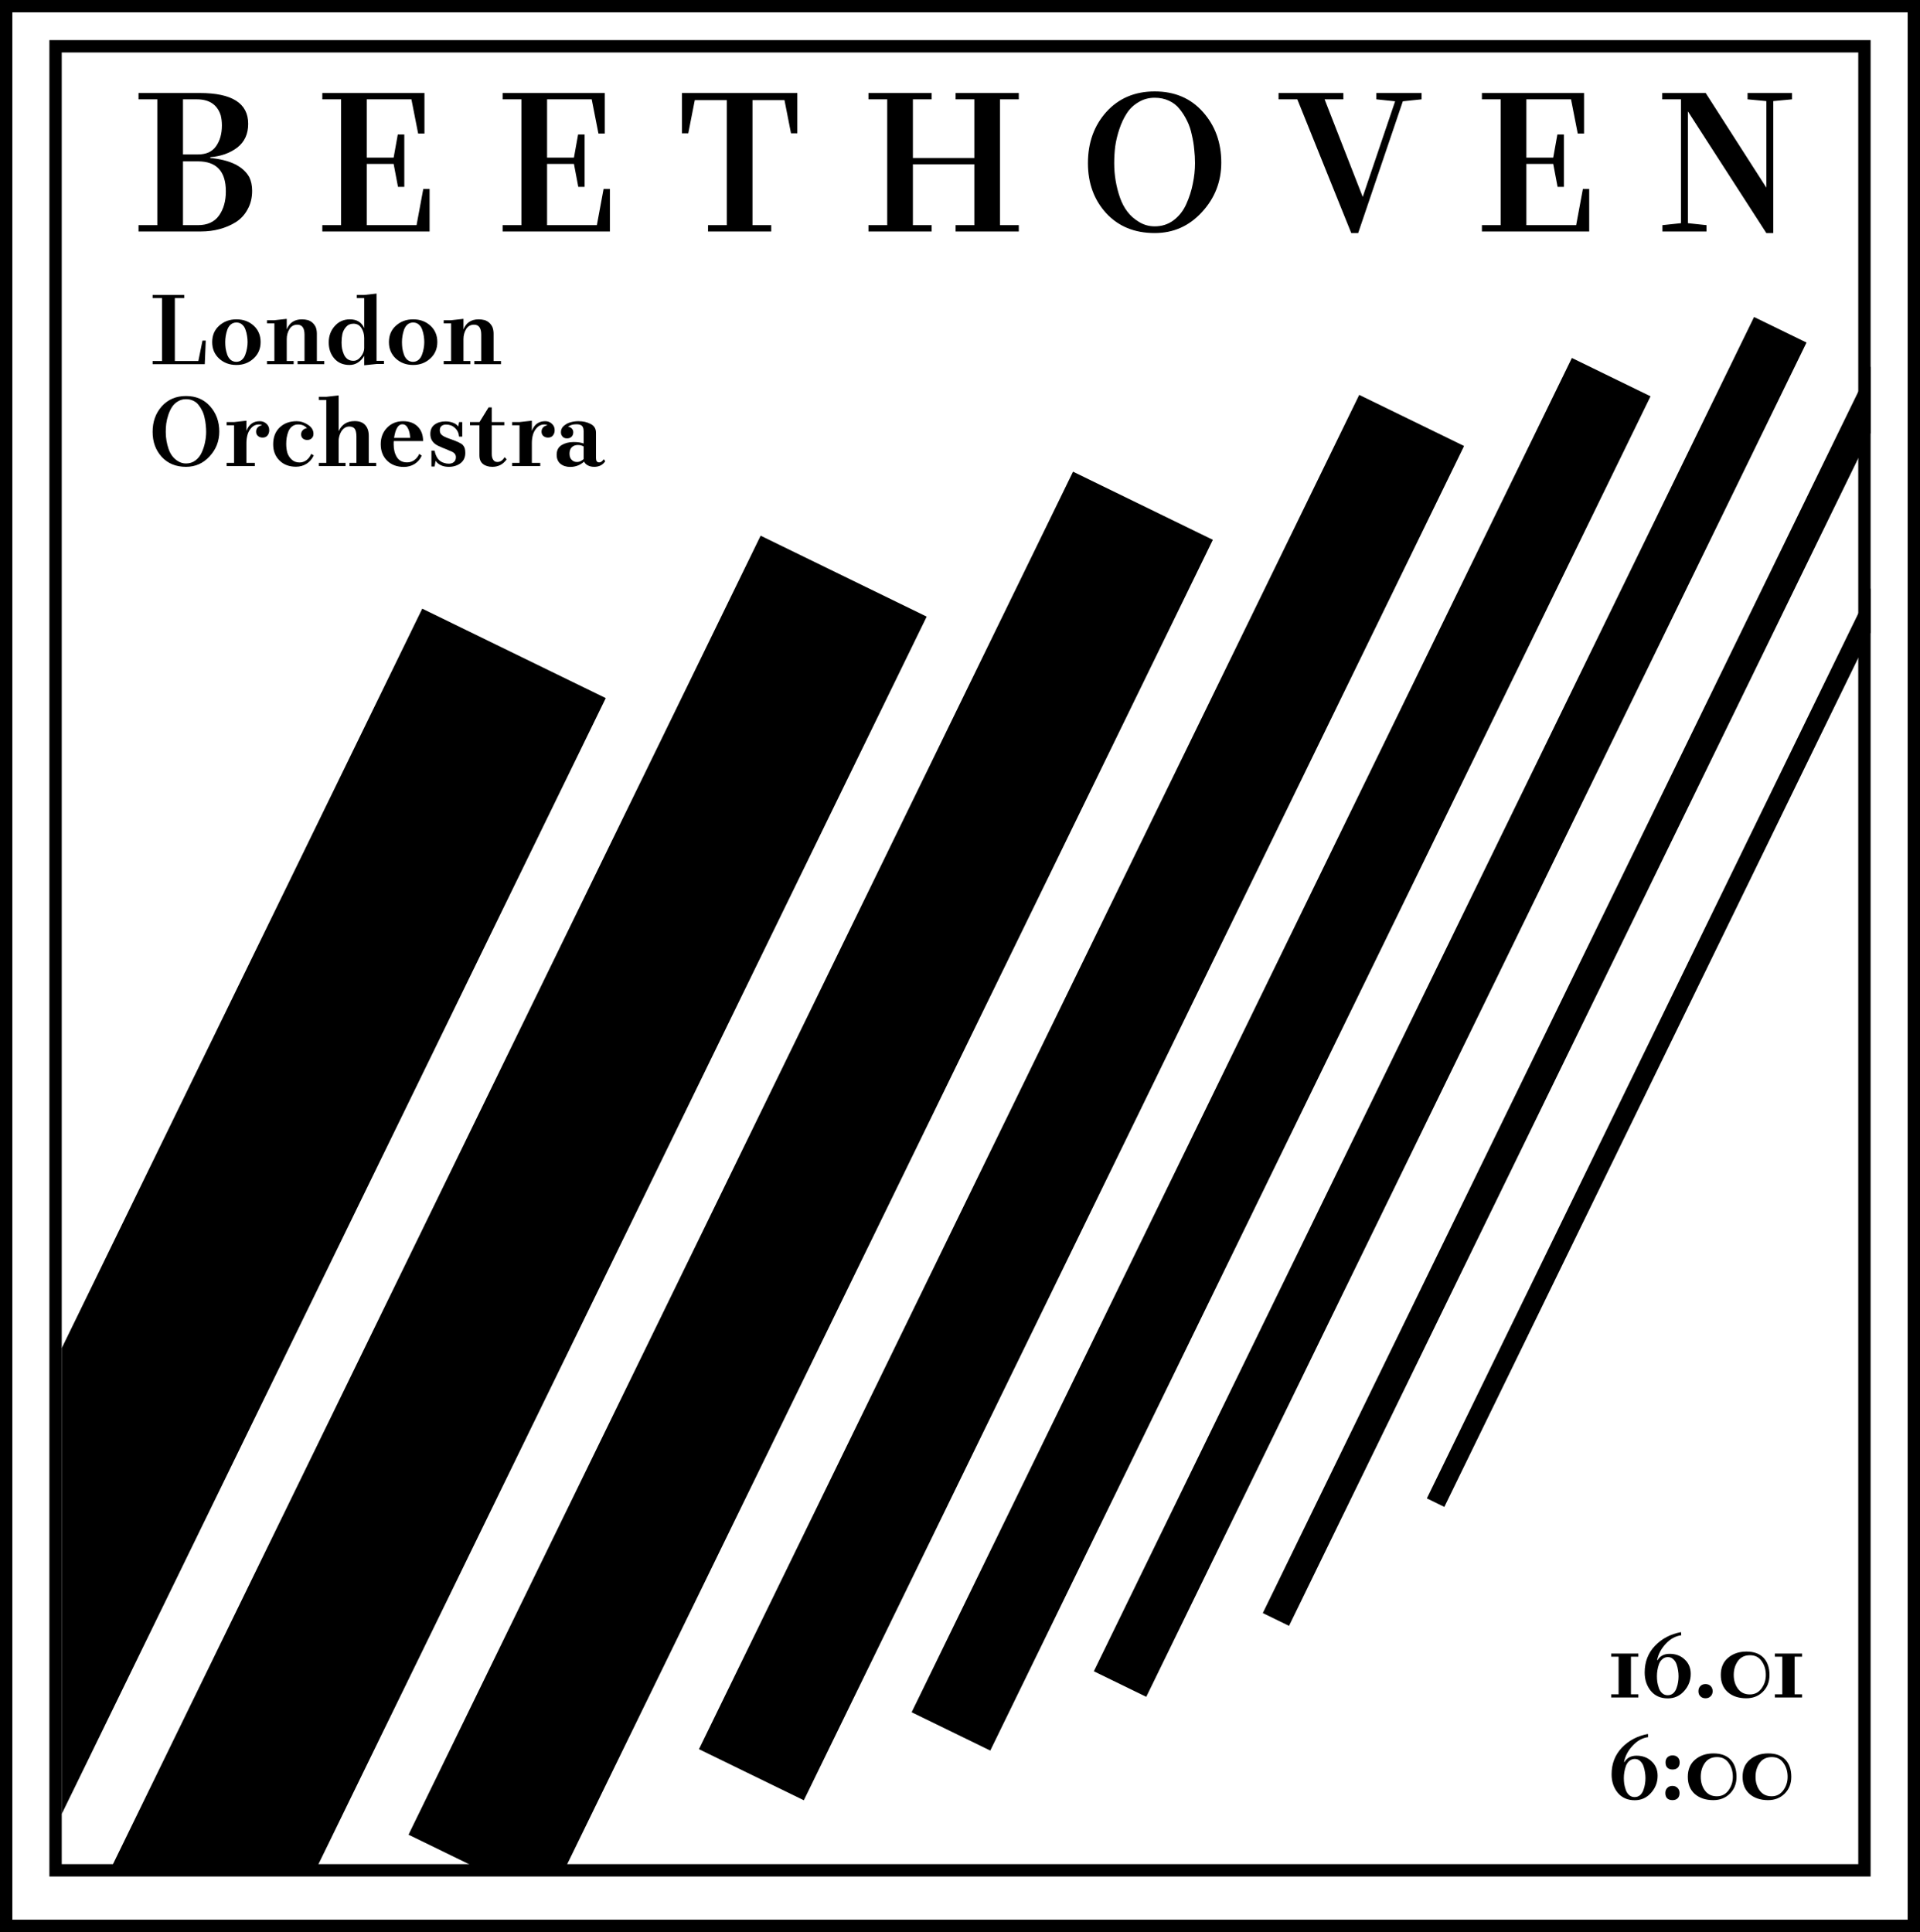 <svg width="622" height="626" viewBox="0 0 622 626" fill="none" xmlns="http://www.w3.org/2000/svg">
<rect x="2" y="2" width="618" height="622" stroke="black" stroke-width="4"/>
<rect x="18" y="15" width="586" height="591" stroke="black" stroke-width="4"/>
<g clip-path="url(#clip0_194_59)">
<rect x="568.247" y="102.711" width="18.896" height="488.151" transform="rotate(25.987 568.247 102.711)" fill="black"/>
<rect x="509.224" y="115.984" width="28.344" height="488.151" transform="rotate(25.987 509.224 115.984)" fill="black"/>
<rect x="440.328" y="127.946" width="37.792" height="488.151" transform="rotate(25.987 440.328 127.946)" fill="black"/>
<rect x="662.338" y="75" width="6.299" height="456.658" transform="rotate(25.987 662.338 75)" fill="black"/>
<rect x="622.988" y="83.849" width="9.448" height="488.151" transform="rotate(25.987 622.988 83.849)" fill="black"/>
<rect x="347.617" y="152.827" width="50.39" height="491.301" transform="rotate(25.987 347.617 152.827)" fill="black"/>
<rect x="246.414" y="173.568" width="59.838" height="503.898" transform="rotate(25.987 246.414 173.568)" fill="black"/>
<rect x="136.789" y="197.212" width="66.137" height="503.898" transform="rotate(25.987 136.789 197.212)" fill="black"/>
<path d="M65.104 75H44.88V72.952H50.96V32.184H44.88V30.136H64.72C75.173 30.136 80.4 33.464 80.4 40.12C80.4 43.405 79.227 45.965 76.88 47.8C74.533 49.592 71.611 50.637 68.112 50.936V51.192C74.512 51.789 78.715 53.837 80.72 57.336C81.36 58.616 81.68 60.109 81.68 61.816C81.68 64.077 81.189 66.083 80.208 67.832C79.269 69.581 77.989 70.968 76.368 71.992C74.789 72.973 73.04 73.72 71.12 74.232C69.243 74.744 67.237 75 65.104 75ZM59.28 72.952H64.144C67.173 72.952 69.435 71.928 70.928 69.88C72.421 67.789 73.168 65.165 73.168 62.008C73.168 55.523 70.16 52.28 64.144 52.28H59.28V72.952ZM59.28 50.04H64.144C66.789 50.04 68.731 49.165 69.968 47.416C71.248 45.624 71.888 43.363 71.888 40.632C71.888 39.48 71.76 38.392 71.504 37.368C70.395 33.912 67.813 32.184 63.76 32.184H59.28V50.04ZM139.169 75H104.417V72.952H110.497V32.184H104.417V30.136H137.506V43.256H135.458L133.281 32.184H118.817V51.064H127.521L128.865 43.576H130.977V60.536H128.93L127.521 53.112H118.817V72.952H134.945L137.122 61.24H139.169V75ZM197.582 75H162.83V72.952H168.91V32.184H162.83V30.136H195.918V43.256H193.87L191.694 32.184H177.23V51.064H185.934L187.278 43.576H189.39V60.536H187.342L185.934 53.112H177.23V72.952H193.358L195.534 61.24H197.582V75ZM222.971 43.192H220.923V30.136H258.299V43.192H256.251L254.139 32.44H243.771V72.952H249.851V75H229.371V72.952H235.451V32.44H225.083L222.971 43.192ZM330.046 32.184H323.966V72.952H330.046V75H309.566V72.952H315.646V53.24H295.742V72.952H301.822V75H281.342V72.952H287.422V32.184H281.342V30.136H301.822V32.184H295.742V51.192H315.646V32.184H309.566V30.136H330.046V32.184ZM374.075 75.512C367.547 75.512 362.299 73.357 358.331 69.048C354.405 64.739 352.443 59.341 352.443 52.856C352.443 46.243 354.427 40.717 358.395 36.28C362.405 31.843 367.632 29.624 374.075 29.624C380.56 29.624 385.765 31.843 389.691 36.28C393.659 40.717 395.643 46.179 395.643 52.664C395.643 58.851 393.552 64.205 389.371 68.728C385.232 73.251 380.133 75.512 374.075 75.512ZM374.075 31.672C372.112 31.672 370.341 32.163 368.763 33.144C367.184 34.083 365.925 35.299 364.987 36.792C364.048 38.243 363.259 39.928 362.619 41.848C361.979 43.768 361.531 45.645 361.275 47.48C361.061 49.272 360.955 51.064 360.955 52.856C360.955 56.696 361.573 60.408 362.811 63.992C364.048 67.533 366.053 70.136 368.827 71.8C370.405 72.824 372.155 73.336 374.075 73.336C376.421 73.336 378.469 72.675 380.219 71.352C382.011 69.987 383.376 68.237 384.315 66.104C385.296 63.928 386 61.731 386.427 59.512C386.896 57.293 387.131 55.075 387.131 52.856C387.131 51.363 387.045 49.869 386.875 48.376C386.747 46.883 386.491 45.325 386.107 43.704C385.765 42.04 385.253 40.525 384.571 39.16C383.888 37.752 383.077 36.472 382.139 35.32C381.243 34.168 380.091 33.272 378.683 32.632C377.317 31.992 375.781 31.672 374.075 31.672ZM445.88 32.184V30.136H460.536V32.184L454.456 32.824L439.992 75.512H437.752L420.28 32.184H414.2V30.136H435.192V32.184H429.112L441.464 63.8L451.96 32.824L445.88 32.184ZM514.832 75H480.08V72.952H486.16V32.184H480.08V30.136H513.168V43.256H511.12L508.944 32.184H494.48V51.064H503.184L504.528 43.576H506.64V60.536H504.592L503.184 53.112H494.48V72.952H510.608L512.784 61.24H514.832V75ZM552.828 75H538.556V72.952L544.572 72.312V32.184H538.492V30.136H552.572L572.22 60.792V32.76L566.14 32.184V30.136H580.54V32.184L574.46 32.76V75.512H572.22L546.812 36.088V72.312L552.828 72.952V75Z" fill="black"/>
<path d="M66.336 118H49.44V116.976H52.48V96.592H49.44V95.568H59.68V96.592H56.64V116.976H64.256L65.6 110.352H66.656L66.336 118ZM76.585 103.472C78.825 103.472 80.692 104.155 82.185 105.52C83.678 106.885 84.425 108.656 84.425 110.832C84.425 113.008 83.657 114.789 82.121 116.176C80.606 117.563 78.761 118.256 76.585 118.256C74.366 118.256 72.5 117.563 70.985 116.176C69.492 114.789 68.745 113.019 68.745 110.864C68.745 108.645 69.502 106.864 71.017 105.52C72.532 104.155 74.388 103.472 76.585 103.472ZM76.553 117.232C77.236 117.232 77.833 117.019 78.345 116.592C78.857 116.144 79.23 115.579 79.465 114.896C79.721 114.213 79.902 113.541 80.009 112.88C80.137 112.197 80.201 111.525 80.201 110.864C80.201 110.181 80.148 109.52 80.041 108.88C79.956 108.219 79.785 107.536 79.529 106.832C79.294 106.128 78.921 105.563 78.409 105.136C77.918 104.709 77.31 104.496 76.585 104.496C75.881 104.496 75.273 104.709 74.761 105.136C74.27 105.563 73.897 106.128 73.641 106.832C73.406 107.515 73.236 108.187 73.129 108.848C73.022 109.509 72.969 110.181 72.969 110.864C72.969 111.547 73.012 112.219 73.097 112.88C73.204 113.52 73.374 114.192 73.609 114.896C73.865 115.6 74.238 116.165 74.729 116.592C75.241 117.019 75.849 117.232 76.553 117.232ZM102.651 108.112V116.976H105.051V118H96.411V116.976H98.651V108.432C98.651 106.277 97.873 105.2 96.315 105.2C95.206 105.2 94.353 105.68 93.755 106.64C93.179 107.6 92.891 108.677 92.891 109.872V116.976H95.131V118H86.491V116.976H88.891V104.784H86.491V103.76H88.891L92.891 103.312V106.736C93.766 104.56 95.409 103.472 97.819 103.472C98.481 103.472 99.131 103.557 99.771 103.728C100.923 104.112 101.766 104.88 102.299 106.032C102.534 106.672 102.651 107.365 102.651 108.112ZM117.983 118.352V115.28C117.471 116.197 116.799 116.923 115.967 117.456C115.156 117.989 114.25 118.256 113.247 118.256C111.178 118.256 109.535 117.563 108.319 116.176C107.103 114.768 106.495 113.029 106.495 110.96C106.495 108.891 107.135 107.131 108.415 105.68C109.695 104.208 111.338 103.472 113.343 103.472C115.604 103.472 117.151 104.421 117.983 106.32V96.592H115.583V95.568H117.983L121.983 95.12V116.912H124.383V117.936H121.983L117.983 118.352ZM114.495 116.912C115.391 116.912 116.191 116.464 116.895 115.568C117.62 114.651 117.983 113.723 117.983 112.784V109.52C117.983 108.304 117.684 107.227 117.087 106.288C116.49 105.349 115.626 104.88 114.495 104.88C113.514 104.88 112.714 105.232 112.095 105.936C111.498 106.64 111.103 107.408 110.911 108.24C110.74 109.072 110.655 109.979 110.655 110.96C110.655 111.643 110.708 112.304 110.815 112.944C110.943 113.584 111.146 114.224 111.423 114.864C111.7 115.483 112.095 115.984 112.607 116.368C113.14 116.731 113.77 116.912 114.495 116.912ZM133.835 103.472C136.075 103.472 137.942 104.155 139.435 105.52C140.928 106.885 141.675 108.656 141.675 110.832C141.675 113.008 140.907 114.789 139.371 116.176C137.856 117.563 136.011 118.256 133.835 118.256C131.616 118.256 129.75 117.563 128.235 116.176C126.742 114.789 125.995 113.019 125.995 110.864C125.995 108.645 126.752 106.864 128.267 105.52C129.782 104.155 131.638 103.472 133.835 103.472ZM133.803 117.232C134.486 117.232 135.083 117.019 135.595 116.592C136.107 116.144 136.48 115.579 136.715 114.896C136.971 114.213 137.152 113.541 137.259 112.88C137.387 112.197 137.451 111.525 137.451 110.864C137.451 110.181 137.398 109.52 137.291 108.88C137.206 108.219 137.035 107.536 136.779 106.832C136.544 106.128 136.171 105.563 135.659 105.136C135.168 104.709 134.56 104.496 133.835 104.496C133.131 104.496 132.523 104.709 132.011 105.136C131.52 105.563 131.147 106.128 130.891 106.832C130.656 107.515 130.486 108.187 130.379 108.848C130.272 109.509 130.219 110.181 130.219 110.864C130.219 111.547 130.262 112.219 130.347 112.88C130.454 113.52 130.624 114.192 130.859 114.896C131.115 115.6 131.488 116.165 131.979 116.592C132.491 117.019 133.099 117.232 133.803 117.232ZM159.901 108.112V116.976H162.301V118H153.661V116.976H155.901V108.432C155.901 106.277 155.123 105.2 153.565 105.2C152.456 105.2 151.603 105.68 151.005 106.64C150.429 107.6 150.141 108.677 150.141 109.872V116.976H152.381V118H143.741V116.976H146.141V104.784H143.741V103.76H146.141L150.141 103.312V106.736C151.016 104.56 152.659 103.472 155.069 103.472C155.731 103.472 156.381 103.557 157.021 103.728C158.173 104.112 159.016 104.88 159.549 106.032C159.784 106.672 159.901 107.365 159.901 108.112ZM60.256 151.256C56.992 151.256 54.368 150.179 52.384 148.024C50.421 145.869 49.44 143.171 49.44 139.928C49.44 136.621 50.432 133.859 52.416 131.64C54.421 129.421 57.035 128.312 60.256 128.312C63.499 128.312 66.101 129.421 68.064 131.64C70.048 133.859 71.04 136.589 71.04 139.832C71.04 142.925 69.995 145.603 67.904 147.864C65.835 150.125 63.285 151.256 60.256 151.256ZM60.256 129.336C59.275 129.336 58.389 129.581 57.6 130.072C56.811 130.541 56.181 131.149 55.712 131.896C55.243 132.621 54.848 133.464 54.528 134.424C54.208 135.384 53.984 136.323 53.856 137.24C53.749 138.136 53.696 139.032 53.696 139.928C53.696 141.848 54.005 143.704 54.624 145.496C55.243 147.267 56.245 148.568 57.632 149.4C58.421 149.912 59.296 150.168 60.256 150.168C61.429 150.168 62.453 149.837 63.328 149.176C64.224 148.493 64.907 147.619 65.376 146.552C65.867 145.464 66.219 144.365 66.432 143.256C66.667 142.147 66.784 141.037 66.784 139.928C66.784 139.181 66.741 138.435 66.656 137.688C66.592 136.941 66.464 136.163 66.272 135.352C66.101 134.52 65.845 133.763 65.504 133.08C65.163 132.376 64.757 131.736 64.288 131.16C63.84 130.584 63.264 130.136 62.56 129.816C61.877 129.496 61.109 129.336 60.256 129.336ZM79.829 136.312V139.608C80.618 137.517 82.058 136.472 84.149 136.472C85.023 136.472 85.749 136.749 86.325 137.304C86.922 137.837 87.221 138.531 87.221 139.384C87.221 140.067 87.029 140.643 86.645 141.112C86.282 141.56 85.759 141.784 85.077 141.784C84.479 141.784 83.978 141.613 83.573 141.272C83.167 140.931 82.965 140.461 82.965 139.864C82.965 139.309 83.135 138.851 83.477 138.488C83.839 138.104 84.309 137.869 84.885 137.784C84.607 137.613 84.266 137.528 83.861 137.528C82.922 137.528 82.133 137.869 81.493 138.552C80.853 139.235 80.415 140.003 80.181 140.856C79.946 141.709 79.829 142.595 79.829 143.512V149.976H82.549V151H73.429V149.976H75.829V137.784H73.429V136.76H75.829L79.829 136.312ZM100.815 147.064L101.647 147.544C101.114 148.717 100.335 149.624 99.311 150.264C98.287 150.904 97.146 151.224 95.887 151.224C93.69 151.224 91.908 150.552 90.543 149.208C89.178 147.864 88.495 146.115 88.495 143.96C88.495 141.656 89.199 139.832 90.607 138.488C92.015 137.144 93.86 136.472 96.143 136.472C97.38 136.472 98.586 136.856 99.759 137.624C100.954 138.392 101.551 139.373 101.551 140.568C101.551 141.165 101.359 141.645 100.975 142.008C100.612 142.371 100.132 142.552 99.535 142.552C98.959 142.552 98.479 142.392 98.095 142.072C97.732 141.731 97.551 141.283 97.551 140.728C97.551 140.195 97.732 139.747 98.095 139.384C98.458 139 98.906 138.787 99.439 138.744C98.778 137.933 97.818 137.528 96.559 137.528C95.812 137.528 95.172 137.741 94.639 138.168C94.106 138.573 93.7 139.117 93.423 139.8C93.167 140.461 92.986 141.123 92.879 141.784C92.772 142.445 92.719 143.128 92.719 143.832C92.719 144.835 92.836 145.773 93.071 146.648C93.327 147.501 93.796 148.248 94.479 148.888C95.162 149.528 96.015 149.848 97.039 149.848C97.871 149.848 98.628 149.592 99.311 149.08C99.994 148.547 100.495 147.875 100.815 147.064ZM119.464 141.24V149.976H121.864V151H113.224V149.976H115.464V141.432C115.464 140.301 115.282 139.469 114.92 138.936C114.536 138.445 113.938 138.2 113.128 138.2C112.658 138.2 112.21 138.317 111.784 138.552C111.122 138.957 110.61 139.576 110.248 140.408C109.885 141.24 109.704 142.083 109.704 142.936V149.976H111.944V151H103.304V149.976H105.704V129.592H103.304V128.568H105.704L109.704 128.12V139.704C110.258 138.573 110.952 137.752 111.784 137.24C112.616 136.707 113.661 136.44 114.92 136.44C116.434 136.44 117.565 136.867 118.312 137.72C119.08 138.552 119.464 139.725 119.464 141.24ZM130.603 136.472C132.608 136.472 134.187 137.059 135.339 138.232C136.491 139.384 137.067 140.941 137.067 142.904H127.563C127.541 143.011 127.531 143.192 127.531 143.448V144.024C127.531 145.645 127.883 147.021 128.587 148.152C129.291 149.261 130.389 149.816 131.883 149.816C132.757 149.816 133.536 149.571 134.219 149.08C134.923 148.568 135.456 147.896 135.819 147.064L136.619 147.64C136.128 148.771 135.36 149.667 134.315 150.328C133.269 150.968 132.117 151.288 130.859 151.288C128.619 151.288 126.805 150.616 125.419 149.272C124.032 147.907 123.339 146.125 123.339 143.928C123.339 141.773 124.021 139.992 125.387 138.584C126.752 137.176 128.491 136.472 130.603 136.472ZM127.659 141.88H132.907C132.757 140.003 132.299 138.68 131.531 137.912C131.189 137.613 130.795 137.464 130.347 137.464C129.003 137.464 128.107 138.936 127.659 141.88ZM149.747 136.76V141.464H148.723C148.616 140.291 148.168 139.352 147.379 138.648C146.611 137.923 145.651 137.56 144.499 137.56C143.88 137.56 143.39 137.72 143.027 138.04C142.664 138.36 142.483 138.819 142.483 139.416C142.483 139.992 142.643 140.44 142.963 140.76C143.347 141.229 144.307 141.72 145.843 142.232C148.019 142.979 149.374 143.619 149.907 144.152C150.163 144.408 150.376 144.76 150.547 145.208C150.675 145.613 150.739 146.125 150.739 146.744C150.739 148.195 150.216 149.315 149.171 150.104C148.126 150.872 146.867 151.256 145.395 151.256C143.475 151.256 142.046 150.605 141.107 149.304L140.787 151.16H139.763V146.008H140.787C141.214 148.227 142.259 149.56 143.923 150.008C144.371 150.157 144.862 150.232 145.395 150.232C146.099 150.232 146.654 150.051 147.059 149.688C147.486 149.325 147.699 148.803 147.699 148.12C147.699 147.245 147.155 146.605 146.067 146.2C145.896 146.115 145.662 146.019 145.363 145.912C145.086 145.784 144.904 145.699 144.819 145.656C144.456 145.528 144.136 145.4 143.859 145.272C143.518 145.165 143.219 145.037 142.963 144.888C142.942 144.867 142.792 144.803 142.515 144.696C142.259 144.589 142.046 144.493 141.875 144.408C140.232 143.597 139.411 142.339 139.411 140.632C139.411 139.267 139.88 138.243 140.819 137.56C141.758 136.877 142.931 136.536 144.339 136.536C145.15 136.536 145.939 136.675 146.707 136.952C147.475 137.229 148.062 137.645 148.467 138.2L148.723 136.76H149.747ZM155.305 147.544V137.784H152.265V136.76H155.337L158.281 131.992H159.305V136.76H163.369V137.784H159.305V147.096C159.305 147.907 159.465 148.536 159.785 148.984C160.062 149.453 160.521 149.688 161.161 149.688C162.078 149.688 162.846 149.165 163.465 148.12L164.137 148.824C162.985 150.445 161.449 151.256 159.529 151.256C158.249 151.256 157.225 150.947 156.457 150.328C155.689 149.709 155.305 148.781 155.305 147.544ZM172.298 136.312V139.608C173.087 137.517 174.527 136.472 176.618 136.472C177.492 136.472 178.218 136.749 178.794 137.304C179.391 137.837 179.69 138.531 179.69 139.384C179.69 140.067 179.498 140.643 179.114 141.112C178.751 141.56 178.228 141.784 177.546 141.784C176.948 141.784 176.447 141.613 176.042 141.272C175.636 140.931 175.434 140.461 175.434 139.864C175.434 139.309 175.604 138.851 175.946 138.488C176.308 138.104 176.778 137.869 177.354 137.784C177.076 137.613 176.735 137.528 176.33 137.528C175.391 137.528 174.602 137.869 173.962 138.552C173.322 139.235 172.884 140.003 172.65 140.856C172.415 141.709 172.298 142.595 172.298 143.512V149.976H175.018V151H165.898V149.976H168.298V137.784H165.898V136.76H168.298L172.298 136.312ZM185.843 143.224C187.165 143.224 188.243 143.384 189.075 143.704V139.736C189.075 138.904 188.893 138.317 188.531 137.976C188.168 137.635 187.571 137.464 186.739 137.464C186.205 137.464 185.704 137.528 185.235 137.656C184.744 137.827 184.339 138.019 184.019 138.232C184.509 138.317 184.915 138.52 185.235 138.84C185.555 139.16 185.715 139.565 185.715 140.056C185.715 140.653 185.533 141.133 185.171 141.496C184.808 141.859 184.317 142.04 183.699 142.04C183.037 142.04 182.547 141.837 182.227 141.432C181.885 141.069 181.715 140.6 181.715 140.024C181.715 139.192 182.045 138.499 182.707 137.944C183.389 137.368 184.136 136.984 184.947 136.792C185.757 136.579 186.579 136.472 187.411 136.472C188.904 136.472 190.216 136.771 191.347 137.368C192.499 137.944 193.075 138.893 193.075 140.216V148.44C193.075 149.357 193.416 149.816 194.099 149.816C194.419 149.816 194.717 149.699 194.995 149.464C195.229 149.251 195.421 149.027 195.571 148.792L196.083 149.432C195.272 150.648 194.088 151.256 192.531 151.256C191.699 151.256 191.016 151.107 190.483 150.808C189.885 150.509 189.469 150.093 189.235 149.56C187.955 150.712 186.451 151.288 184.723 151.288C183.443 151.288 182.387 150.947 181.555 150.264C180.744 149.581 180.339 148.611 180.339 147.352C180.339 145.923 180.872 144.877 181.939 144.216C183.027 143.555 184.328 143.224 185.843 143.224ZM184.499 146.968C184.499 147.864 184.733 148.536 185.203 148.984C185.651 149.453 186.205 149.688 186.867 149.688C187.4 149.688 187.837 149.581 188.179 149.368C188.605 149.133 188.904 148.931 189.075 148.76V144.664C188.563 144.344 187.944 144.184 187.219 144.184C186.365 144.184 185.693 144.44 185.203 144.952C184.733 145.443 184.499 146.115 184.499 146.968Z" fill="black"/>
<path d="M521.96 536.784V535.76H530.76V536.784H528.36V548.976H530.76V550H521.96V548.976H524.36V536.784H521.96ZM540.903 535.856C542.865 535.856 544.487 536.464 545.767 537.68C547.068 538.875 547.719 540.432 547.719 542.352C547.719 544.485 547.004 546.341 545.575 547.92C544.167 549.499 542.407 550.288 540.295 550.288C537.969 550.288 536.135 549.477 534.791 547.856C533.468 546.235 532.807 544.251 532.807 541.904C532.807 538.469 533.916 535.589 536.135 533.264C538.353 530.939 541.169 529.456 544.583 528.816L544.647 529.84C542.769 530.096 541.095 531.024 539.623 532.624C538.151 534.203 537.223 535.963 536.839 537.904L536.967 537.936C537.777 536.549 539.089 535.856 540.903 535.856ZM538.503 548.624C538.993 549.051 539.58 549.264 540.263 549.264C540.945 549.264 541.532 549.061 542.023 548.656C542.513 548.229 542.876 547.675 543.111 546.992C543.367 546.309 543.537 545.659 543.623 545.04C543.729 544.4 543.783 543.76 543.783 543.12C543.783 542.501 543.729 541.872 543.623 541.232C543.537 540.592 543.377 539.931 543.143 539.248C542.908 538.565 542.545 538.011 542.055 537.584C541.585 537.136 541.009 536.912 540.327 536.912C539.665 536.912 539.079 537.125 538.567 537.552C538.076 537.957 537.703 538.501 537.447 539.184C537.212 539.845 537.041 540.507 536.935 541.168C536.828 541.808 536.775 542.448 536.775 543.088C536.775 543.728 536.817 544.368 536.903 545.008C537.009 545.627 537.18 546.277 537.415 546.96C537.649 547.643 538.012 548.197 538.503 548.624ZM550.221 547.952C550.221 547.269 550.435 546.715 550.861 546.288C551.288 545.861 551.843 545.648 552.525 545.648C553.165 545.648 553.72 545.861 554.189 546.288C554.616 546.757 554.829 547.312 554.829 547.952C554.829 548.635 554.605 549.189 554.157 549.616C553.731 550.043 553.187 550.256 552.525 550.256C551.843 550.256 551.299 550.053 550.893 549.648C550.445 549.264 550.221 548.699 550.221 547.952ZM565.785 535.12C568.196 535.12 570.041 535.792 571.321 537.136C572.601 538.48 573.241 540.336 573.241 542.704C573.241 544.923 572.527 546.736 571.097 548.144C569.689 549.552 567.897 550.256 565.721 550.256C563.268 550.256 561.273 549.595 559.737 548.272C558.223 546.928 557.465 545.072 557.465 542.704C557.465 540.315 558.255 538.459 559.833 537.136C561.412 535.792 563.396 535.12 565.785 535.12ZM566.873 549.008C568.452 549.008 569.711 548.368 570.649 547.088C571.588 545.808 572.057 544.347 572.057 542.704C572.057 540.976 571.609 539.483 570.713 538.224C569.839 536.944 568.58 536.304 566.937 536.304C565.231 536.304 563.919 536.933 563.001 538.192C562.105 539.451 561.657 540.955 561.657 542.704C561.657 544.453 562.116 545.947 563.033 547.184C563.951 548.4 565.231 549.008 566.873 549.008ZM574.991 536.784V535.76H583.791V536.784H581.391V548.976H583.791V550H574.991V548.976H577.391V536.784H574.991ZM530.184 568.856C532.147 568.856 533.768 569.464 535.048 570.68C536.349 571.875 537 573.432 537 575.352C537 577.485 536.285 579.341 534.856 580.92C533.448 582.499 531.688 583.288 529.576 583.288C527.251 583.288 525.416 582.477 524.072 580.856C522.749 579.235 522.088 577.251 522.088 574.904C522.088 571.469 523.197 568.589 525.416 566.264C527.635 563.939 530.451 562.456 533.864 561.816L533.928 562.84C532.051 563.096 530.376 564.024 528.904 565.624C527.432 567.203 526.504 568.963 526.12 570.904L526.248 570.936C527.059 569.549 528.371 568.856 530.184 568.856ZM527.784 581.624C528.275 582.051 528.861 582.264 529.544 582.264C530.227 582.264 530.813 582.061 531.304 581.656C531.795 581.229 532.157 580.675 532.392 579.992C532.648 579.309 532.819 578.659 532.904 578.04C533.011 577.4 533.064 576.76 533.064 576.12C533.064 575.501 533.011 574.872 532.904 574.232C532.819 573.592 532.659 572.931 532.424 572.248C532.189 571.565 531.827 571.011 531.336 570.584C530.867 570.136 530.291 569.912 529.608 569.912C528.947 569.912 528.36 570.125 527.848 570.552C527.357 570.957 526.984 571.501 526.728 572.184C526.493 572.845 526.323 573.507 526.216 574.168C526.109 574.808 526.056 575.448 526.056 576.088C526.056 576.728 526.099 577.368 526.184 578.008C526.291 578.627 526.461 579.277 526.696 579.96C526.931 580.643 527.293 581.197 527.784 581.624ZM539.503 580.952C539.503 580.269 539.716 579.715 540.143 579.288C540.569 578.861 541.124 578.648 541.807 578.648C542.468 578.648 543.012 578.861 543.439 579.288C543.887 579.715 544.111 580.269 544.111 580.952C544.111 581.677 543.908 582.243 543.503 582.648C543.097 583.053 542.532 583.256 541.807 583.256C541.06 583.256 540.484 583.053 540.079 582.648C539.695 582.243 539.503 581.677 539.503 580.952ZM539.567 571.032C539.567 570.349 539.769 569.805 540.174 569.4C540.601 568.973 541.156 568.76 541.839 568.76C542.543 568.76 543.097 568.963 543.503 569.368C543.929 569.773 544.143 570.328 544.143 571.032C544.143 571.757 543.94 572.323 543.535 572.728C543.129 573.133 542.564 573.336 541.839 573.336C541.113 573.336 540.548 573.133 540.143 572.728C539.759 572.323 539.567 571.757 539.567 571.032ZM555.098 568.12C557.508 568.12 559.354 568.792 560.634 570.136C561.914 571.48 562.554 573.336 562.554 575.704C562.554 577.923 561.839 579.736 560.41 581.144C559.002 582.552 557.21 583.256 555.034 583.256C552.58 583.256 550.586 582.595 549.05 581.272C547.535 579.928 546.778 578.072 546.778 575.704C546.778 573.315 547.567 571.459 549.146 570.136C550.724 568.792 552.708 568.12 555.098 568.12ZM556.186 582.008C557.764 582.008 559.023 581.368 559.962 580.088C560.9 578.808 561.37 577.347 561.37 575.704C561.37 573.976 560.922 572.483 560.026 571.224C559.151 569.944 557.892 569.304 556.25 569.304C554.543 569.304 553.231 569.933 552.314 571.192C551.418 572.451 550.97 573.955 550.97 575.704C550.97 577.453 551.428 578.947 552.346 580.184C553.263 581.4 554.543 582.008 556.186 582.008ZM572.848 568.12C575.258 568.12 577.104 568.792 578.384 570.136C579.664 571.48 580.304 573.336 580.304 575.704C580.304 577.923 579.589 579.736 578.16 581.144C576.752 582.552 574.96 583.256 572.784 583.256C570.33 583.256 568.336 582.595 566.8 581.272C565.285 579.928 564.528 578.072 564.528 575.704C564.528 573.315 565.317 571.459 566.896 570.136C568.474 568.792 570.458 568.12 572.848 568.12ZM573.936 582.008C575.514 582.008 576.773 581.368 577.712 580.088C578.65 578.808 579.12 577.347 579.12 575.704C579.12 573.976 578.672 572.483 577.776 571.224C576.901 569.944 575.642 569.304 574 569.304C572.293 569.304 570.981 569.933 570.064 571.192C569.168 572.451 568.72 573.955 568.72 575.704C568.72 577.453 569.178 578.947 570.096 580.184C571.013 581.4 572.293 582.008 573.936 582.008Z" fill="black"/>
</g>
<defs>
<clipPath id="clip0_194_59">
<rect width="586" height="593" fill="white" transform="translate(20 13)"/>
</clipPath>
</defs>
</svg>
